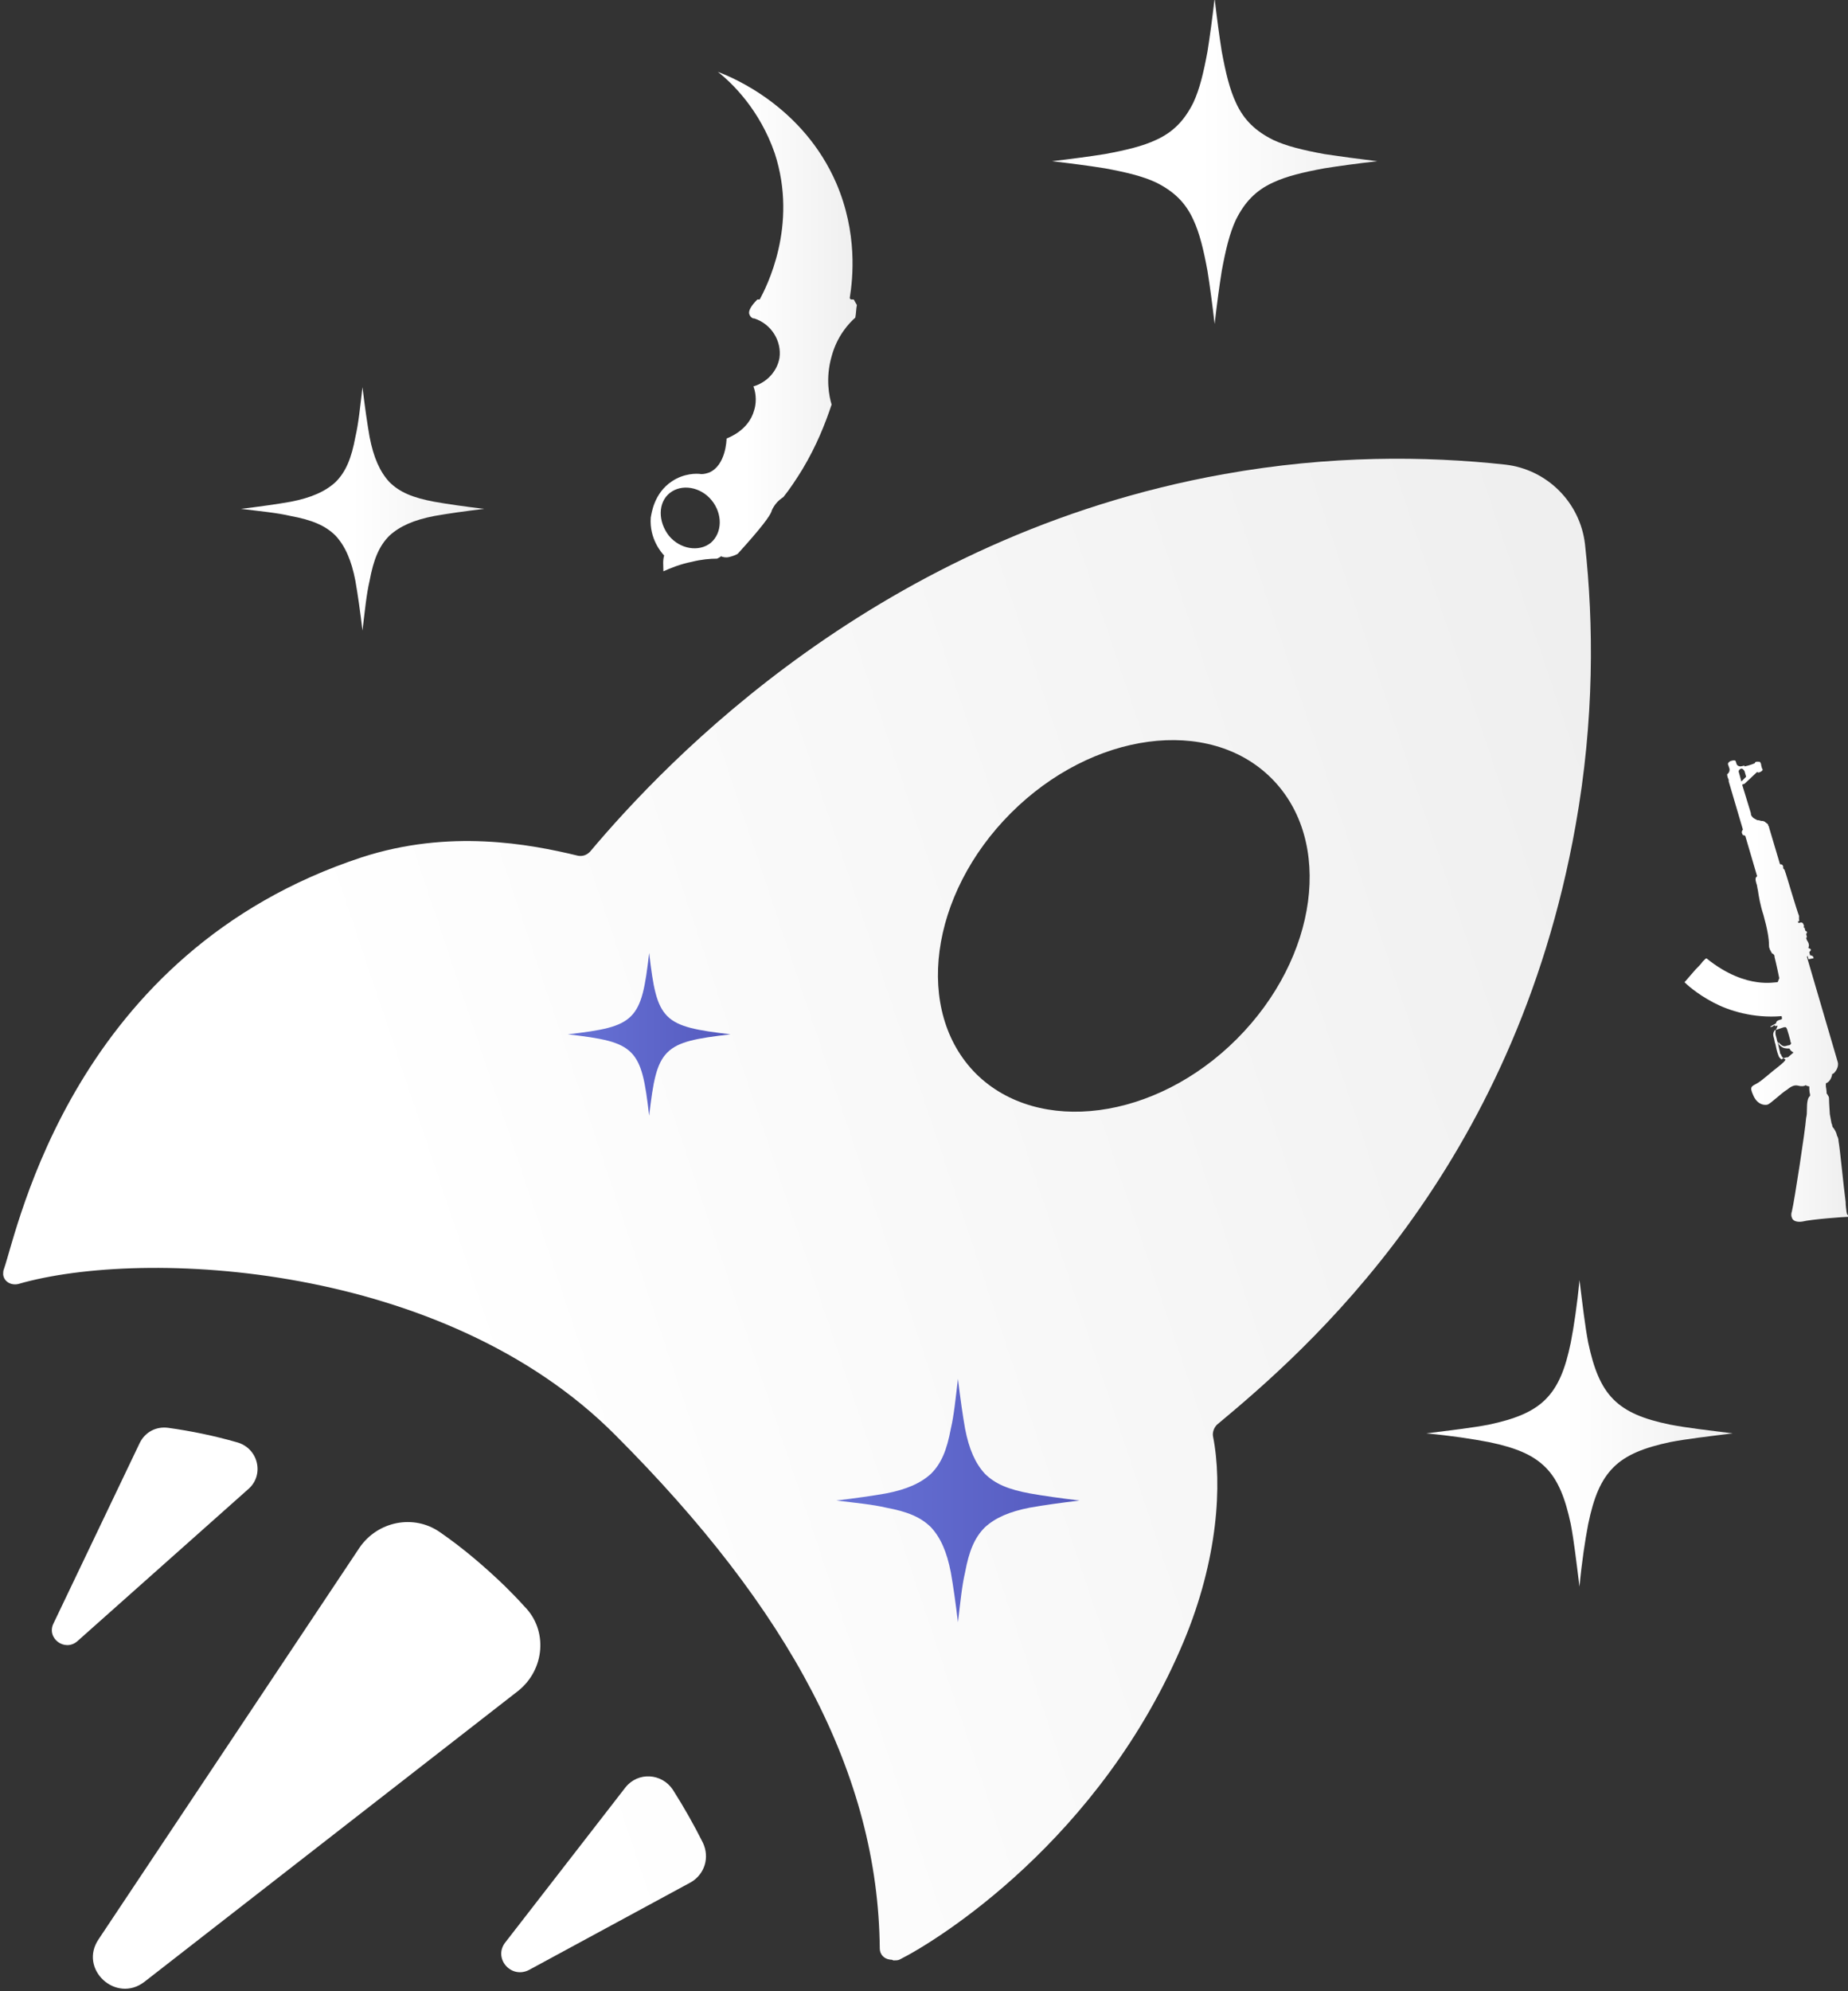 <?xml version="1.0" encoding="utf-8"?>
<!-- Generator: Adobe Illustrator 25.2.0, SVG Export Plug-In . SVG Version: 6.00 Build 0)  -->
<svg version="1.1" id="Layer_1" xmlns="http://www.w3.org/2000/svg" xmlns:xlink="http://www.w3.org/1999/xlink" x="0px" y="0px"
	 viewBox="0 0 234 252" style="enable-background:new 0 0 234 252;" xml:space="preserve">
<rect x="0" y="0" width="234" height="252" fill="#333333" stroke="none"/>
<style type="text/css">
	.st0{fill:url(#SVGID_1_);}
	.st1{fill:url(#SVGID_2_);}
	.st2{fill:url(#SVGID_3_);}
	.st3{fill:url(#SVGID_4_);}
	.st4{fill:url(#SVGID_5_);}
	.st5{fill:url(#SVGID_6_);}
	.st6{fill:url(#SVGID_7_);}
	.st7{fill:url(#SVGID_8_);}
	.st8{fill:url(#SVGID_9_);}
	.st9{fill:url(#SVGID_10_);}
	.st10{fill:#FFFFFF;}
	.st11{fill:url(#SVGID_11_);}
	.st12{fill:url(#SVGID_12_);}
	.st13{fill:url(#SVGID_13_);}
	.st14{fill:url(#SVGID_14_);}
	.st15{fill:url(#SVGID_15_);}
	.st16{fill:url(#SVGID_16_);}
	.st17{fill:url(#SVGID_17_);}
	.st18{fill:url(#SVGID_18_);}
	.st19{fill:url(#SVGID_19_);}
	.st20{fill:url(#SVGID_20_);}
	.st21{fill:url(#SVGID_21_);}
	.st22{fill:url(#SVGID_22_);}
	.st23{fill:url(#SVGID_23_);}
	.st24{fill:url(#SVGID_24_);}
	.st25{fill:url(#SVGID_25_);}
	.st26{fill:url(#SVGID_26_);}
	.st27{fill:url(#SVGID_27_);}
	.st28{fill:url(#SVGID_28_);}
	.st29{fill:url(#SVGID_29_);}
	.st30{fill:url(#SVGID_30_);}
	.st31{fill:url(#SVGID_31_);}
	.st32{fill:url(#SVGID_32_);}
	.st33{fill:url(#SVGID_33_);}
	.st34{fill:url(#SVGID_34_);}
	.st35{fill:url(#SVGID_35_);}
	.st36{fill:url(#SVGID_36_);}
	.st37{fill:url(#SVGID_37_);}
	.st38{fill:url(#SVGID_38_);}
	.st39{fill:url(#SVGID_39_);}
	.st40{fill:url(#SVGID_40_);}
	.st41{fill:url(#SVGID_41_);}
	.st42{fill:url(#SVGID_42_);}
	.st43{fill:url(#SVGID_43_);}
	.st44{fill:url(#SVGID_44_);}
	.st45{fill:url(#SVGID_45_);}
	.st46{fill:url(#SVGID_46_);}
	.st47{fill:url(#SVGID_47_);}
	.st48{fill:url(#SVGID_48_);}
	.st49{fill:url(#SVGID_49_);}
	.st50{fill:url(#SVGID_50_);}
	.st51{fill:url(#SVGID_51_);}
	.st52{fill:url(#SVGID_52_);}
	.st53{fill:url(#SVGID_53_);}
	.st54{fill:url(#SVGID_54_);}
	.st55{fill:url(#SVGID_55_);}
	.st56{fill:url(#SVGID_56_);}
	.st57{fill:#282828;}
	.st58{fill:url(#SVGID_57_);}
	.st59{fill:url(#SVGID_58_);}
	.st60{fill:url(#SVGID_59_);}
	.st61{fill:url(#SVGID_60_);}
	.st62{fill:url(#SVGID_61_);}
	.st63{fill:url(#SVGID_62_);}
	.st64{fill:url(#SVGID_63_);}
	.st65{fill:url(#SVGID_64_);}
	.st66{fill:url(#SVGID_65_);}
	.st67{fill:url(#SVGID_66_);}
	.st68{fill:url(#SVGID_67_);}
	.st69{fill:url(#SVGID_68_);}
	.st70{fill:#555ABE;}
	.st71{fill:#5660BA;}
	.st72{fill:url(#SVGID_69_);}
	.st73{fill:url(#SVGID_70_);}
	.st74{fill:url(#SVGID_71_);}
	.st75{fill:url(#SVGID_72_);}
	.st76{fill:url(#SVGID_73_);}
	.st77{fill:url(#SVGID_74_);}
	.st78{fill:url(#SVGID_75_);}
	.st79{fill:url(#SVGID_76_);}
	.st80{fill:url(#SVGID_77_);}
	.st81{fill:url(#SVGID_78_);}
	.st82{fill:url(#SVGID_79_);}
	.st83{fill:url(#SVGID_80_);}
	.st84{fill:url(#SVGID_81_);}
	.st85{fill:url(#SVGID_82_);}
	.st86{fill:url(#SVGID_83_);}
	.st87{fill:url(#SVGID_84_);}
	.st88{fill:url(#SVGID_85_);}
	.st89{fill:url(#SVGID_86_);}
</style>
<linearGradient id="SVGID_1_" gradientUnits="userSpaceOnUse" x1="82.234" y1="40.62" x2="108.473" y2="40.62">
	<stop  offset="0.454" style="stop-color:#FFFFFF"/>
	<stop  offset="0.997" style="stop-color:#EFEFEF"/>
</linearGradient>
<path class="st0" d="M84,72.3c0.9-0.4,2.1-0.9,3.6-1.2c1.2-0.3,2.3-0.4,3.2-0.4c0.2-0.1,0.4-0.2,0.5-0.3c0.2,0.1,0.6,0.2,1,0.1
	c0.5-0.1,0.9-0.3,1.1-0.4c3-3.3,4.1-4.8,4.3-5.4c0-0.1,0.2-0.5,0.5-0.9c0.3-0.4,0.7-0.7,1-0.9c0.8-1,1.6-2.2,2.4-3.5
	c1.8-3,2.9-5.8,3.7-8.2c-0.3-1-0.8-3.3,0-6.1c0.7-2.6,2.2-4.2,3-4.9c0.1-0.5,0.1-1.1,0.2-1.6c-0.1-0.2-0.3-0.5-0.4-0.7
	c-0.1,0-0.1,0-0.3,0c-0.1,0-0.2-0.1-0.2-0.2c0.4-2.5,1-8.2-1.7-14.5c-4.2-9.7-13.1-13.4-15-14.1c1.8,1.4,5.3,4.8,7.2,10.3
	c3,9.2-1.1,17-1.9,18.5c-0.1,0-0.2,0-0.3,0c-0.8,0.8-1.2,1.5-1,1.9c0.1,0.3,0.3,0.4,0.3,0.4c0.1,0.1,0.2,0.1,0.3,0.1
	c2.2,0.7,3.5,2.9,3.2,5c-0.3,1.7-1.6,3.1-3.3,3.6c0.2,0.5,0.5,1.7,0.1,3c-0.7,2.6-3.3,3.5-3.5,3.6c0,0.2-0.1,3.4-2.2,4.3
	c-0.3,0.1-0.6,0.2-1,0.2c-0.6-0.1-2.2-0.1-3.7,0.9c-2.3,1.5-2.6,4.1-2.7,4.6c-0.2,2.7,1.4,4.5,1.7,4.8C83.9,70.9,84,71.6,84,72.3z
	 M84.8,62.4c1.5-1.2,3.9-0.8,5.3,0.9s1.4,4.1-0.1,5.4c-1.5,1.2-3.9,0.8-5.3-0.9C83.3,66,83.3,63.6,84.8,62.4z"/>
<linearGradient id="SVGID_2_" gradientUnits="userSpaceOnUse" x1="-69.817" y1="221.868" x2="216.025" y2="125.868">
	<stop  offset="0.454" style="stop-color:#FFFFFF"/>
	<stop  offset="0.997" style="stop-color:#EFEFEF"/>
</linearGradient>
<path class="st1" d="M149.9,207.7c4.3-10.3,4.9-19.8,3.7-25.9c-0.1-0.5,0.1-1.1,0.5-1.5c11.3-9.4,37.6-32.1,45.4-75.8
	c2.4-13.4,2.3-25.6,1.2-35.6c-0.6-5.3-4.8-9.5-10.1-10.1c-10.1-1.1-22.2-1.2-35.6,1.2c-43.7,7.8-70.7,36.4-80.3,47.8
	c-0.4,0.4-0.9,0.6-1.5,0.5c-6.2-1.5-16.3-3.4-27.4,0.2c-36.5,12-43.5,46.9-45.3,52.1c-0.1,0.2-0.1,0.5-0.1,0.7h0
	c0.1,0.9,1,1.4,1.9,1.2c15.9-4.6,53.9-2.7,75.6,19.1c22.1,22.1,33.3,43,33.5,65c0,0.7,0.5,1.3,1.3,1.4c0.1,0,0.3,0,0.4,0.1
	c0.3,0,0.6,0,0.8-0.1C118.7,245.6,139.4,232.8,149.9,207.7z M123.6,135.9c-7.9-7.9-5.9-22.7,4.4-33s25.1-12.3,33-4.4
	c7.9,7.9,5.9,22.7-4.4,33S131.5,143.7,123.6,135.9z"/>
<g>
	<linearGradient id="SVGID_3_" gradientUnits="userSpaceOnUse" x1="133.389" y1="20.377" x2="174.429" y2="20.377">
		<stop  offset="0.454" style="stop-color:#FFFFFF"/>
		<stop  offset="0.997" style="stop-color:#EFEFEF"/>
	</linearGradient>
	<path class="st2" d="M174.4,20.4c-2.6,0.3-4.8,0.6-6.7,0.9c-2.7,0.5-4.8,1-6.5,1.8c-2.2,1-3.6,2.5-4.7,4.7
		c-0.8,1.7-1.3,3.8-1.8,6.5c-0.3,1.9-0.6,4.1-0.9,6.7c-0.3-2.6-0.6-4.8-0.9-6.7c-0.5-2.7-1-4.8-1.8-6.5c-1-2.2-2.5-3.6-4.7-4.7
		c-1.7-0.8-3.8-1.3-6.5-1.8c-1.9-0.3-4.1-0.6-6.7-0.9c2.6-0.3,4.8-0.6,6.7-0.9c2.7-0.5,4.8-1,6.5-1.8c2.2-1,3.6-2.5,4.7-4.7
		c0.8-1.7,1.3-3.8,1.8-6.5c0.3-1.9,0.6-4.1,0.9-6.7c0.3,2.6,0.6,4.8,0.9,6.7c0.5,2.7,1,4.8,1.8,6.5c1,2.2,2.5,3.6,4.7,4.7
		c1.7,0.8,3.8,1.3,6.5,1.8C169.7,19.8,171.9,20.1,174.4,20.4z"/>
</g>
<g>
	<linearGradient id="SVGID_4_" gradientUnits="userSpaceOnUse" x1="105.892" y1="189.876" x2="136.672" y2="189.876">
		<stop  offset="0" style="stop-color:#6772D6"/>
		<stop  offset="1" style="stop-color:#555ABE"/>
	</linearGradient>
	<path class="st3" d="M136.7,189.9c-2.5,0.3-4.6,0.6-6.3,0.9c-2.6,0.5-4.4,1.3-5.7,2.5c-1.3,1.3-2,3-2.5,5.7
		c-0.4,1.7-0.6,3.8-0.9,6.3c-0.3-2.5-0.6-4.6-0.9-6.3c-0.5-2.6-1.3-4.4-2.5-5.7c-1.3-1.3-3-2-5.7-2.5c-1.7-0.4-3.8-0.6-6.3-0.9
		c2.5-0.3,4.6-0.6,6.3-0.9c2.6-0.5,4.4-1.3,5.7-2.5c1.3-1.3,2-3,2.5-5.7c0.4-1.7,0.6-3.8,0.9-6.3c0.3,2.5,0.6,4.6,0.9,6.3
		c0.5,2.6,1.3,4.4,2.5,5.7c1.3,1.3,3,2,5.7,2.5C132.1,189.3,134.2,189.6,136.7,189.9z"/>
</g>
<g>
	<linearGradient id="SVGID_5_" gradientUnits="userSpaceOnUse" x1="72.022" y1="130.876" x2="92.542" y2="130.876">
		<stop  offset="0" style="stop-color:#6772D6"/>
		<stop  offset="1" style="stop-color:#555ABE"/>
	</linearGradient>
	<path class="st4" d="M92.5,130.9c-4.3,0.5-6.6,0.9-8,2.3s-1.8,3.7-2.3,8c-0.5-4.3-0.9-6.6-2.3-8c-1.4-1.4-3.7-1.8-8-2.3
		c4.3-0.5,6.6-0.9,8-2.3c1.4-1.4,1.8-3.7,2.3-8c0.5,4.3,0.9,6.6,2.3,8S88.3,130.4,92.5,130.9z"/>
</g>
<g>
	<linearGradient id="SVGID_6_" gradientUnits="userSpaceOnUse" x1="180.462" y1="181.376" x2="219.356" y2="181.376">
		<stop  offset="0.454" style="stop-color:#FFFFFF"/>
		<stop  offset="0.997" style="stop-color:#EFEFEF"/>
	</linearGradient>
	<path class="st5" d="M219.4,181.4c-3.2,0.4-5.8,0.7-7.9,1.1c-3.3,0.7-5.6,1.6-7.2,3.2c-1.6,1.6-2.5,3.8-3.2,7.2
		c-0.4,2.1-0.8,4.7-1.1,7.9c-0.4-3.2-0.7-5.8-1.1-7.9c-0.7-3.3-1.6-5.6-3.2-7.2c-1.6-1.6-3.8-2.5-7.2-3.2c-2.1-0.4-4.7-0.8-7.9-1.1
		c3.2-0.4,5.8-0.7,7.9-1.1c3.3-0.7,5.6-1.6,7.2-3.2c1.6-1.6,2.5-3.8,3.2-7.2c0.4-2.1,0.8-4.7,1.1-7.9c0.4,3.2,0.7,5.8,1.1,7.9
		c0.7,3.3,1.6,5.6,3.2,7.2c1.6,1.6,3.8,2.5,7.2,3.2C213.6,180.7,216.2,181,219.4,181.4z"/>
</g>
<g>
	<linearGradient id="SVGID_7_" gradientUnits="userSpaceOnUse" x1="30.519" y1="64.376" x2="61.299" y2="64.376">
		<stop  offset="0.454" style="stop-color:#FFFFFF"/>
		<stop  offset="0.997" style="stop-color:#EFEFEF"/>
	</linearGradient>
	<path class="st6" d="M61.3,64.4c-2.5,0.3-4.6,0.6-6.3,0.9c-2.6,0.5-4.4,1.3-5.7,2.5c-1.3,1.3-2,3-2.5,5.7c-0.4,1.7-0.6,3.8-0.9,6.3
		c-0.3-2.5-0.6-4.6-0.9-6.3c-0.5-2.6-1.3-4.4-2.5-5.7c-1.3-1.3-3-2-5.7-2.5c-1.7-0.4-3.8-0.6-6.3-0.9c2.5-0.3,4.6-0.6,6.3-0.9
		c2.6-0.5,4.4-1.3,5.7-2.5c1.3-1.3,2-3,2.5-5.7c0.4-1.7,0.6-3.8,0.9-6.3c0.3,2.5,0.6,4.6,0.9,6.3c0.5,2.6,1.3,4.4,2.5,5.7
		c1.3,1.3,3,2,5.7,2.5C56.7,63.8,58.8,64.1,61.3,64.4z"/>
</g>
<linearGradient id="SVGID_8_" gradientUnits="userSpaceOnUse" x1="-62.696" y1="254.398" x2="223.147" y2="158.398">
	<stop  offset="0.454" style="stop-color:#FFFFFF"/>
	<stop  offset="0.997" style="stop-color:#EFEFEF"/>
</linearGradient>
<path class="st7" d="M65.6,214l-47.3,36.8c-3.6,2.8-8.4-1.6-5.8-5.4l33-49.5c2.3-3.4,6.9-4.3,10.2-2c2.9,2,5.6,4.3,8.2,6.8
	c0.9,0.9,1.7,1.7,2.5,2.6C69.4,206.3,69,211.3,65.6,214z"/>
<linearGradient id="SVGID_9_" gradientUnits="userSpaceOnUse" x1="-54.032" y1="280.195" x2="231.811" y2="184.195">
	<stop  offset="0.454" style="stop-color:#FFFFFF"/>
	<stop  offset="0.997" style="stop-color:#EFEFEF"/>
</linearGradient>
<path class="st8" d="M87.5,238.2L67,249.3c-2.3,1.2-4.6-1.5-3-3.5l15.2-19.6c1.6-2,4.6-1.8,6,0.3c1.4,2.2,2.7,4.5,3.8,6.7
	C89.9,235.1,89.2,237.2,87.5,238.2z"/>
<linearGradient id="SVGID_10_" gradientUnits="userSpaceOnUse" x1="-72.95" y1="223.868" x2="212.893" y2="127.868">
	<stop  offset="0.454" style="stop-color:#FFFFFF"/>
	<stop  offset="0.997" style="stop-color:#EFEFEF"/>
</linearGradient>
<path class="st9" d="M31.5,188.4L9.8,207.7c-1.6,1.4-4-0.4-3-2.3l10.9-22.8c0.7-1.4,2.1-2.1,3.6-1.9c2.9,0.4,5.8,1,8.6,1.8
	C32.7,183.2,33.5,186.6,31.5,188.4z"/>
<linearGradient id="SVGID_11_" gradientUnits="userSpaceOnUse" x1="212.601" y1="125.557" x2="233.829" y2="125.557">
	<stop  offset="0.454" style="stop-color:#FFFFFF"/>
	<stop  offset="0.997" style="stop-color:#EFEFEF"/>
</linearGradient>
<path class="st11" d="M233.8,153.3c0-0.2-0.1-0.6-0.1-1.2c-0.3-2.3-0.7-6.6-0.9-7.7c0-0.3-0.1-0.5-0.2-0.7c-0.1-0.5-0.3-0.7-0.4-0.9
	c-0.1-0.1-0.2-0.2-0.2-0.4c0-0.1-0.1-0.2-0.1-0.3c-0.1-0.5-0.2-1.1-0.2-1.1c0-0.1-0.1-1.4-0.1-1.9c0-0.1,0-0.3-0.1-0.4
	c-0.1-0.2-0.1-0.2-0.2-0.3l0,0l0,0c0,0,0,0,0,0c0-0.4-0.1-0.9-0.1-0.9l0-0.4c0.6-0.2,0.8-1,0.8-1.2c0,0,0.1,0,0.1,0
	c0.2-0.1,0.8-0.8,0.6-1.5l-3.9-13.3l0,0l0.1-0.2l-0.1-0.2l0,0l0.2,0.7l0.5-0.1c0.1,0,0.2,0,0.1-0.2c-0.1-0.2-0.4-0.2-0.4-0.2
	l-0.1-0.4c0.1-0.1,0.2-0.2,0.2-0.3c0-0.1-0.2-0.2-0.3-0.2l0-0.1c0.2-0.4-0.2-0.9-0.2-0.9l-0.1-0.3l0.1-0.1l-0.1-0.4
	c0.3-0.3-0.1-0.4-0.1-0.4l-0.1-0.4l-0.1,0l0-0.1l0,0c0-0.1,0.1-0.1,0-0.2c-0.1-0.4-0.3-0.4-0.6-0.3l-0.1,0c0,0,0-0.1,0-0.1
	c0,0,0-0.1-0.1-0.1l0.1,0c0.1,0,0.2-0.1,0.1-0.2l0-0.1c0,0,0,0,0,0c0-0.1,0-0.2,0-0.4c-0.1-0.2-0.5-1.5-0.9-2.8
	c-0.4-1.3-0.8-2.7-0.9-2.9c0-0.1-0.1-0.2-0.2-0.3l0-0.2c0-0.1-0.1-0.4-0.5-0.3l0.1,0l-1.4-4.7c0-0.1,0-0.1-0.1-0.2c0,0,0,0,0-0.1
	c0,0,0-0.1-0.1-0.1c0,0,0,0,0,0c0,0,0-0.1-0.1-0.1c0,0,0,0,0,0c0,0,0,0-0.1-0.1c0,0,0,0,0,0c0,0-0.1,0-0.1-0.1c0,0,0,0,0,0
	c-0.1,0-0.2-0.1-0.3-0.1c0,0,0,0,0,0c0,0-0.1,0-0.1,0l0,0c-0.2,0-0.3-0.1-0.5-0.1c0,0,0,0,0,0c-0.1,0-0.2,0-0.2-0.1c0,0,0,0,0,0
	c0,0,0,0-0.1,0c-0.1-0.1-0.2-0.1-0.3-0.2l0,0l0,0c-0.2-0.2-0.3-0.3-0.3-0.6l0,0l0,0c0,0,0,0,0,0l-1.1-3.6l0.3-0.1l1.6-1.5
	c0.1,0.1,0.2,0.1,0.4,0c0.2-0.1,0.3-0.2,0.3-0.3l-0.1-0.2l0,0l-0.1-0.4l0-0.1l-0.1-0.2c0-0.1-0.2-0.1-0.4-0.1
	c-0.2,0-0.3,0.1-0.3,0.2l0,0l0,0c0,0-0.7,0.3-1.3,0.4c0,0,0,0,0,0c0,0,0-0.1,0-0.1l0,0l-0.5,0.1c0,0-0.4,0-0.5-0.3l0,0l-0.1-0.3l0,0
	c0-0.2-0.3-0.2-0.6-0.1c-0.3,0.1-0.4,0.3-0.4,0.4l0,0l0.2,0.6c0,0,0.1,0.4-0.3,0.7c0,0,0,0.3,0.2,0.7c0,0.1,0,0.1,0,0.2l1.8,6.1
	c-0.1,0.1-0.2,0.3-0.1,0.5l0.1,0.2c0,0,0.2,0,0.3,0.1l0,0l1.5,5.1c-0.3,0.2-0.2,0.5-0.1,0.9c0.1,0.2,0.1,0.5,0.2,0.9
	c0.1,0.7,0.3,1.9,0.7,3.1c0.5,1.8,0.7,3,0.7,3.8c0,0.2,0,0.3,0.1,0.5c0,0.1,0,0.1,0.1,0.2c0,0.1,0.1,0.2,0.1,0.2
	c0,0.1,0.1,0.1,0.1,0.2c0,0,0,0,0.1,0c0.1,0.1,0.2,0.2,0.2,0.3l0,0.1l0,0c0,0,0.3,1.2,0.6,2.7l-0.2,0.5c-0.2,0-1.2,0.2-2.6,0
	c-1.5-0.2-3.8-0.9-6.4-3l0,0c-0.1,0-0.1,0-0.2,0.1c-0.1,0.1-0.2,0.2-0.3,0.3c-0.2,0.3-0.5,0.6-0.9,1c-0.7,0.8-1.3,1.5-1.3,1.5
	l-0.1,0.1l0.1,0.1c0,0,1.3,1.3,3.6,2.5c1.9,1,5,2,8.6,1.7c0,0.1,0.1,0.3,0,0.4l0,0c-0.4,0.1-0.7,0.2-0.7,0.5l0,0
	c0,0-0.5,0.3-0.7,0.4l0,0.1l0.3-0.1c0,0,0.1-0.2,0.3-0.1l0,0.1l0.2-0.1l0,0c0.1,0,0.1,0.1,0,0.2c0,0,0,0,0,0.1
	c-0.1,0.1-0.3,0.5-0.1,1.1c0.1,0.3,0.1,0.5,0.2,0.7c0.1,0.4,0.2,0.9,0.3,1.3c0,0.1,0,0.2,0.1,0.2c0.1,0.4,0.4,0.6,0.6,0.7
	c-0.1,0.2-0.3,0.4-0.8,0.8c-1.3,1-2.1,1.8-2.8,2.2c-0.7,0.4-1,0.4-0.5,1.5c0.5,1.2,1.4,1.3,1.8,1.2c0.4-0.1,1.8-1.5,2.5-1.9
	c0.6-0.5,1-0.6,1.4-0.5c0.3,0.1,0.8,0.1,1-0.1l0,0.1l0.4,0.1c0,0.2,0,0.7,0.1,1c0,0.1,0,0.1,0,0.2c-0.3,0.2-0.4,0.8-0.4,1.8
	c0,0.3,0,0.6-0.1,1c-0.1,1.5-1.5,10.6-1.8,11.8c-0.1,0.3-0.1,0.6,0,0.8c0.1,0.4,0.6,0.6,1.3,0.5c1.2-0.3,5.4-0.6,5.8-0.6
	c0.2,0,0.4,0,0.6-0.2C233.8,153.9,233.9,153.7,233.8,153.3z M220.4,97.3c0.2-0.1,0.4,0.1,0.5,0.3l0.2,0.7l-0.6,0.6l-0.3-1.1
	C220.1,97.6,220.2,97.4,220.4,97.3z M226.4,133.8c0,0-0.4,0-0.7,0.2c-0.1,0-0.1,0.1-0.1,0.1c-0.1-0.1-0.3-0.2-0.4-0.5
	c-0.2-0.5-0.3-1-0.4-1.5c-0.1-0.2-0.1-0.5-0.2-0.8c-0.2-0.6,0.1-0.8,0.1-0.9l1.2-0.4c0,0,0,0,0.1,0c0,0,0.1,0,0.1,0
	c0,0,0.1,0,0.2,0.3c0.1,0.3,0.3,1,0.4,1.4c0,0.2,0.1,0.3,0.1,0.3c0,0.1-0.1,0.3-0.4,0.3c-0.4,0.1-0.6,0.3-1.2-0.4c0,0-0.1,0,0,0.2
	c0.1,0.2,0.4,0.4,0.6,0.5c0.2,0.1,0.8,0.1,0.8,0.1l0.1,0.2c0,0,0.2,0.2,0.4,0.3l0,0L226.4,133.8z"/>
</svg>
